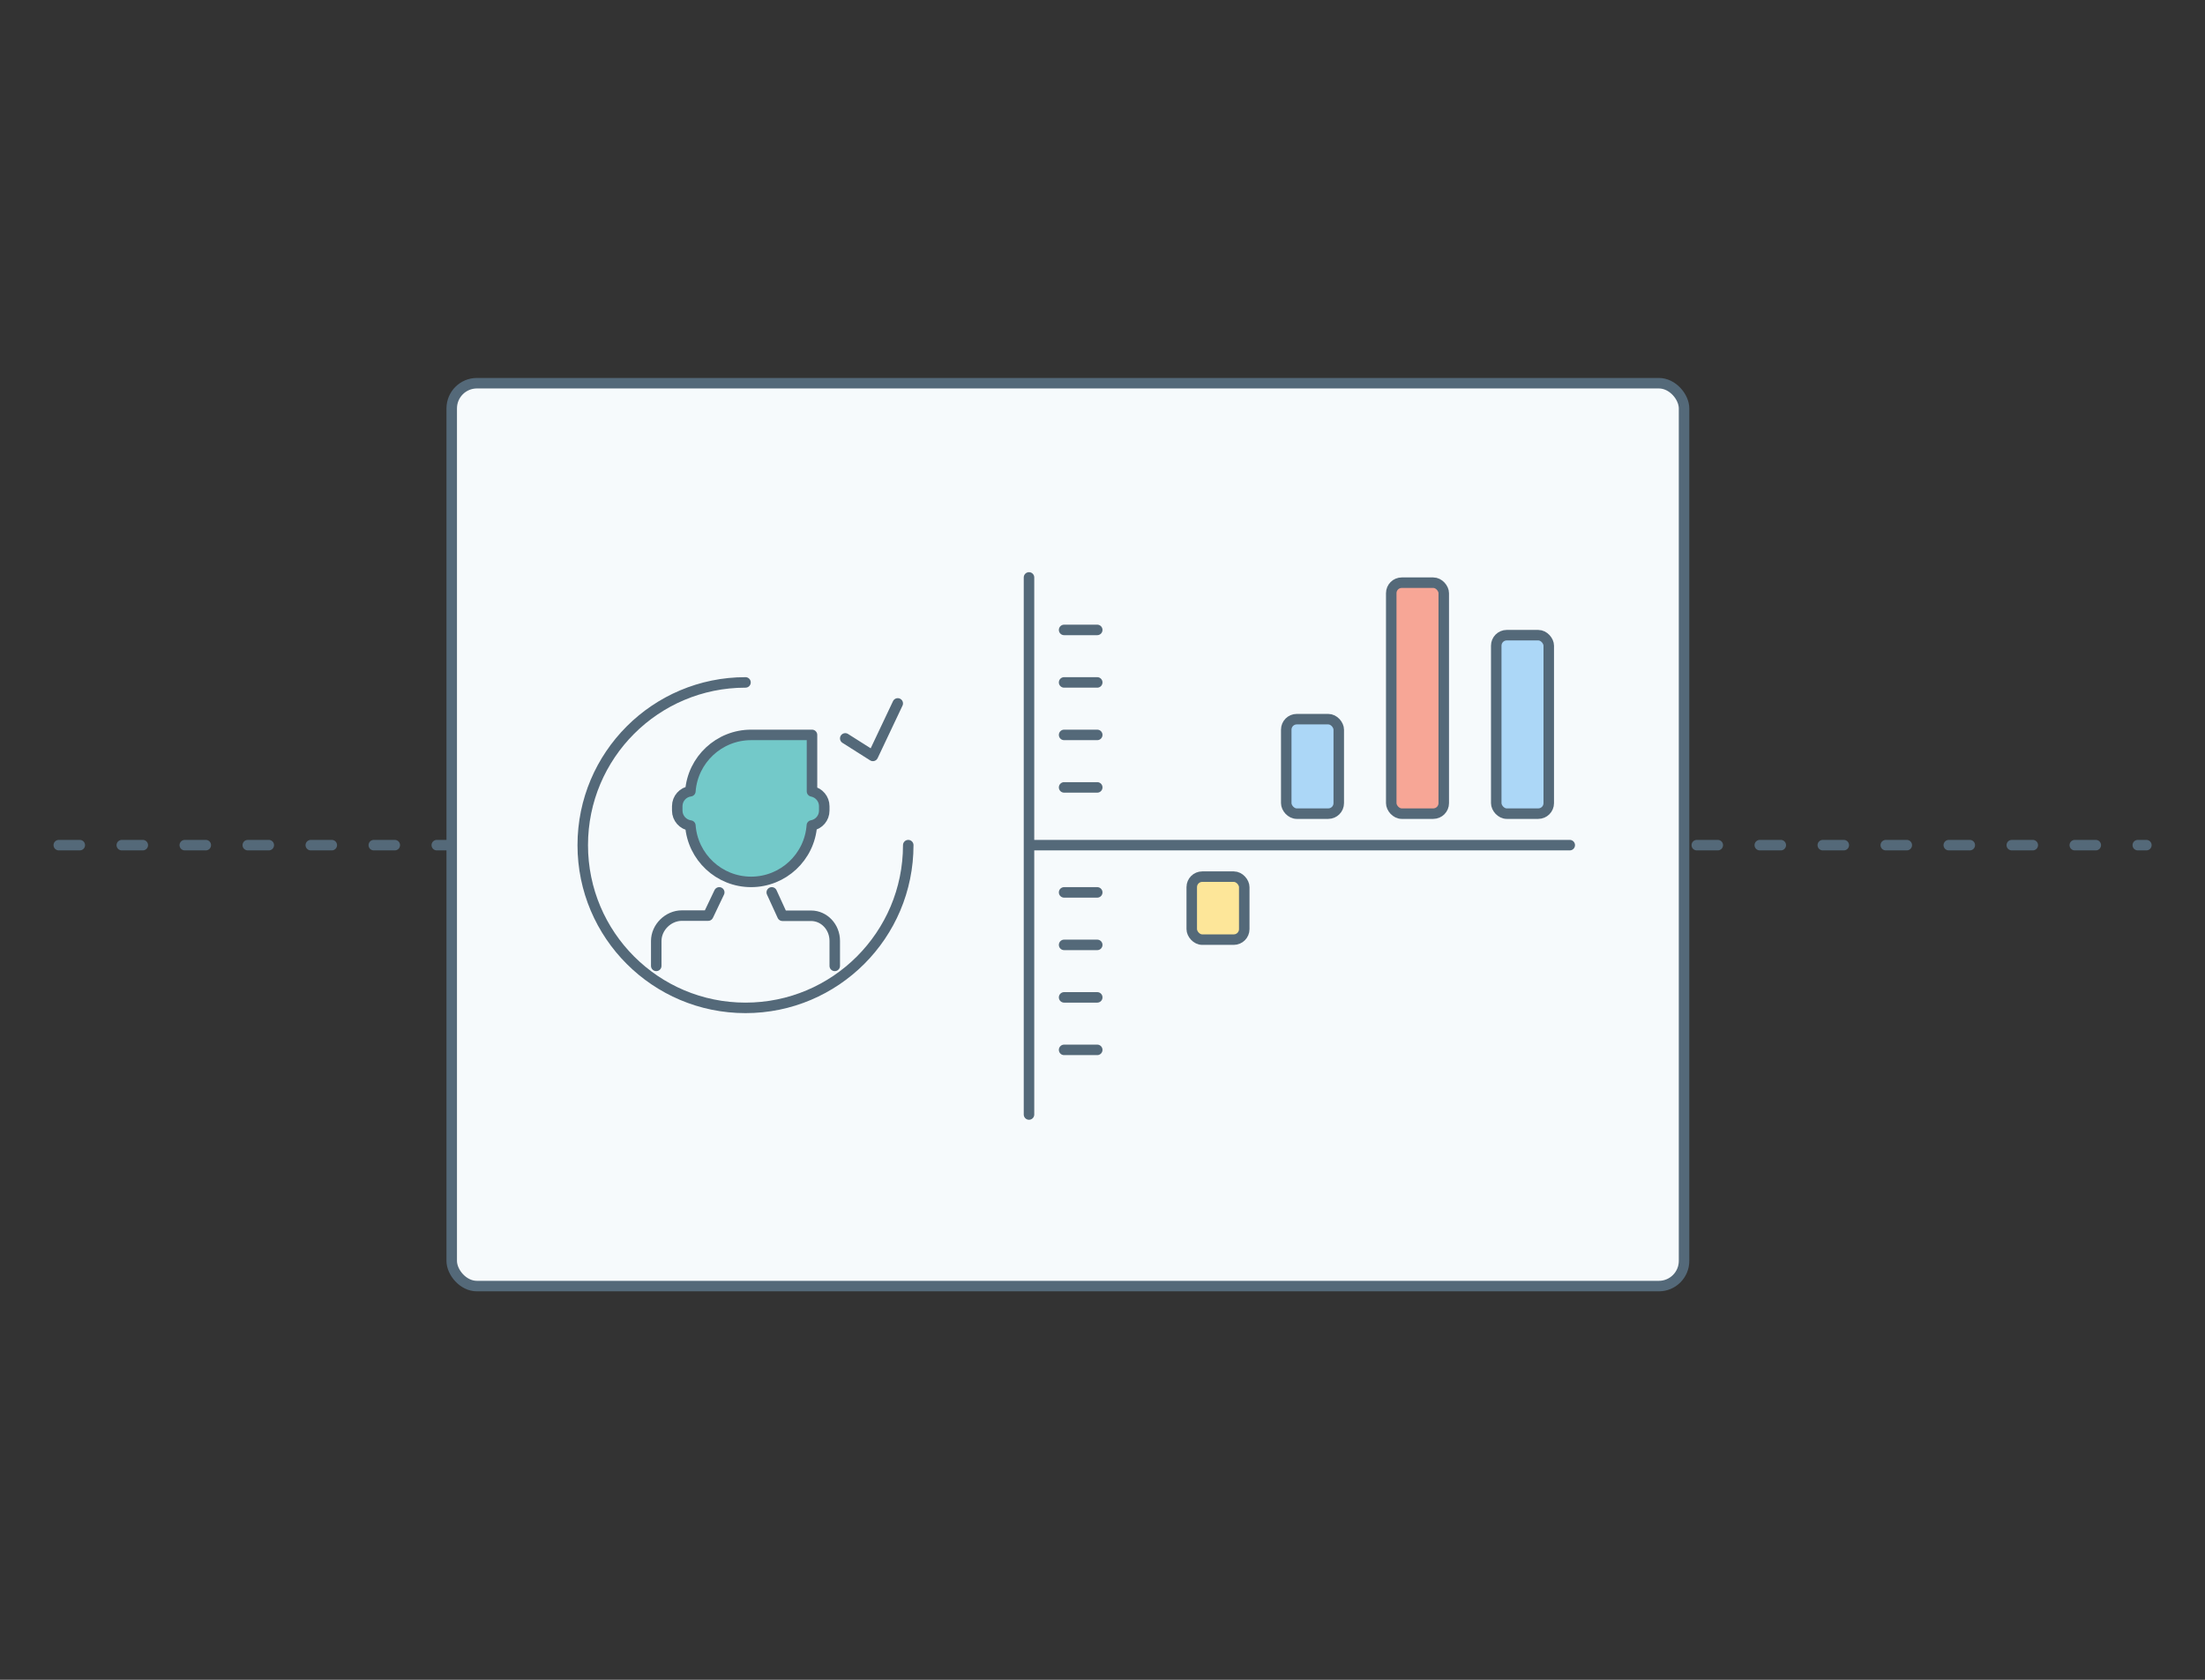 <?xml version="1.0" encoding="UTF-8" standalone="no"?>
<svg width="210px" height="160px" viewBox="0 0 210 160" version="1.1" xmlns="http://www.w3.org/2000/svg" xmlns:xlink="http://www.w3.org/1999/xlink" xmlns:sketch="http://www.bohemiancoding.com/sketch/ns">
    <rect x="0" y="0" width="210" height="160" fill="#333333" stroke="none"/>
    <!-- Generator: Sketch 3.3.1 (12002) - http://www.bohemiancoding.com/sketch -->
    <title>icons</title>
    <desc>Created with Sketch.</desc>
    <defs></defs>
    <g id="Website" stroke="none" stroke-width="1" fill="none" fill-rule="evenodd" sketch:type="MSPage">
        <g id="icons" sketch:type="MSArtboardGroup" stroke="#546979">
            <g id="icon-asset-ident" sketch:type="MSLayerGroup" transform="translate(5, 36)">
                <path d="M0.599,44.5 L199.416,44.5" id="Line-Copy-20" stroke-linecap="round" stroke-linejoin="round" stroke-dasharray="2,4" sketch:type="MSShapeGroup"></path>
                <rect id="Rectangle-2407-Copy-4" stroke-linecap="round" stroke-linejoin="round" fill="#F6FAFC" sketch:type="MSShapeGroup" x="38.021" y="0.5" width="117.365" height="86" rx="2.4"></rect>
                <g id="MaleOK" transform="translate(50.5, 29)" stroke-linecap="round" sketch:type="MSShapeGroup" stroke-linejoin="round">
                    <path d="M15.5,0 C6.94,0 0,6.94 0,15.5 C0,24.06 6.94,31 15.5,31 C24.06,31 31,24.06 31,15.5" id="Oval-1812"></path>
                    <path d="M10.251,10.365 C10.472,7.365 12.983,5 16.034,5 L21.833,5 L21.833,10.379 L21.833,10.379 C22.498,10.508 23,11.096 23,11.788 L23,12.212 C23,12.917 22.494,13.503 21.818,13.624 C21.603,16.629 19.09,19 16.034,19 C12.977,19 10.472,16.63 10.251,13.635 C9.545,13.541 9,12.933 9,12.212 L9,11.788 C9,11.059 9.541,10.457 10.251,10.365 Z" id="Rectangle-2323" fill="#73C9C9"></path>
                    <path d="M13,20 L11.945,22.211 L9.435,22.211 C8.146,22.211 7,23.324 7,24.632 L7,27 M24,27 L24,24.614 C24,23.298 22.992,22.227 21.748,22.227 L19.02,22.227 L18,20" id="Rectangle-2326"></path>
                    <path d="M30,2 L27.632,7 L25,5.333" id="Line-404"></path>
                </g>
                <g id="Statistics" transform="translate(92.5, 18.5)" sketch:type="MSShapeGroup">
                    <path d="M0.5,0.5 L0.5,51.657" id="Line" stroke-linecap="round" stroke-linejoin="round"></path>
                    <path d="M0.843,26 L52,26" id="Line-148" stroke-linecap="round" stroke-linejoin="round"></path>
                    <path d="M3.843,5.5 L7,5.5" id="Line-148" stroke-linecap="round" stroke-linejoin="round"></path>
                    <path d="M3.843,10.5 L7,10.5" id="Line-149" stroke-linecap="round" stroke-linejoin="round"></path>
                    <path d="M3.843,15.5 L7,15.5" id="Line-149" stroke-linecap="round" stroke-linejoin="round"></path>
                    <path d="M3.843,20.5 L7,20.5" id="Line-149" stroke-linecap="round" stroke-linejoin="round"></path>
                    <path d="M3.843,30.5 L7,30.5" id="Line-153" stroke-linecap="round" stroke-linejoin="round"></path>
                    <path d="M3.843,35.5 L7,35.5" id="Line-150" stroke-linecap="round" stroke-linejoin="round"></path>
                    <path d="M3.843,40.5 L7,40.5" id="Line-151" stroke-linecap="round" stroke-linejoin="round"></path>
                    <path d="M3.843,45.5 L7,45.5" id="Line-152" stroke-linecap="round" stroke-linejoin="round"></path>
                    <rect id="Rectangle-423" stroke-linecap="round" stroke-linejoin="round" fill="#ACD7F7" x="25" y="14" width="5" height="9" rx="1"></rect>
                    <rect id="Rectangle-425" stroke-linecap="round" stroke-linejoin="round" fill="#F7A696" x="35" y="1" width="5" height="22" rx="1"></rect>
                    <rect id="Rectangle-425" stroke-linecap="round" stroke-linejoin="round" fill="#ACD7F7" x="45" y="6" width="5" height="17" rx="1"></rect>
                    <rect id="Rectangle-428" stroke-linecap="square" fill="#FDE699" x="16" y="29" width="5" height="6" rx="1"></rect>
                </g>
            </g>
        </g>
    </g>
</svg>